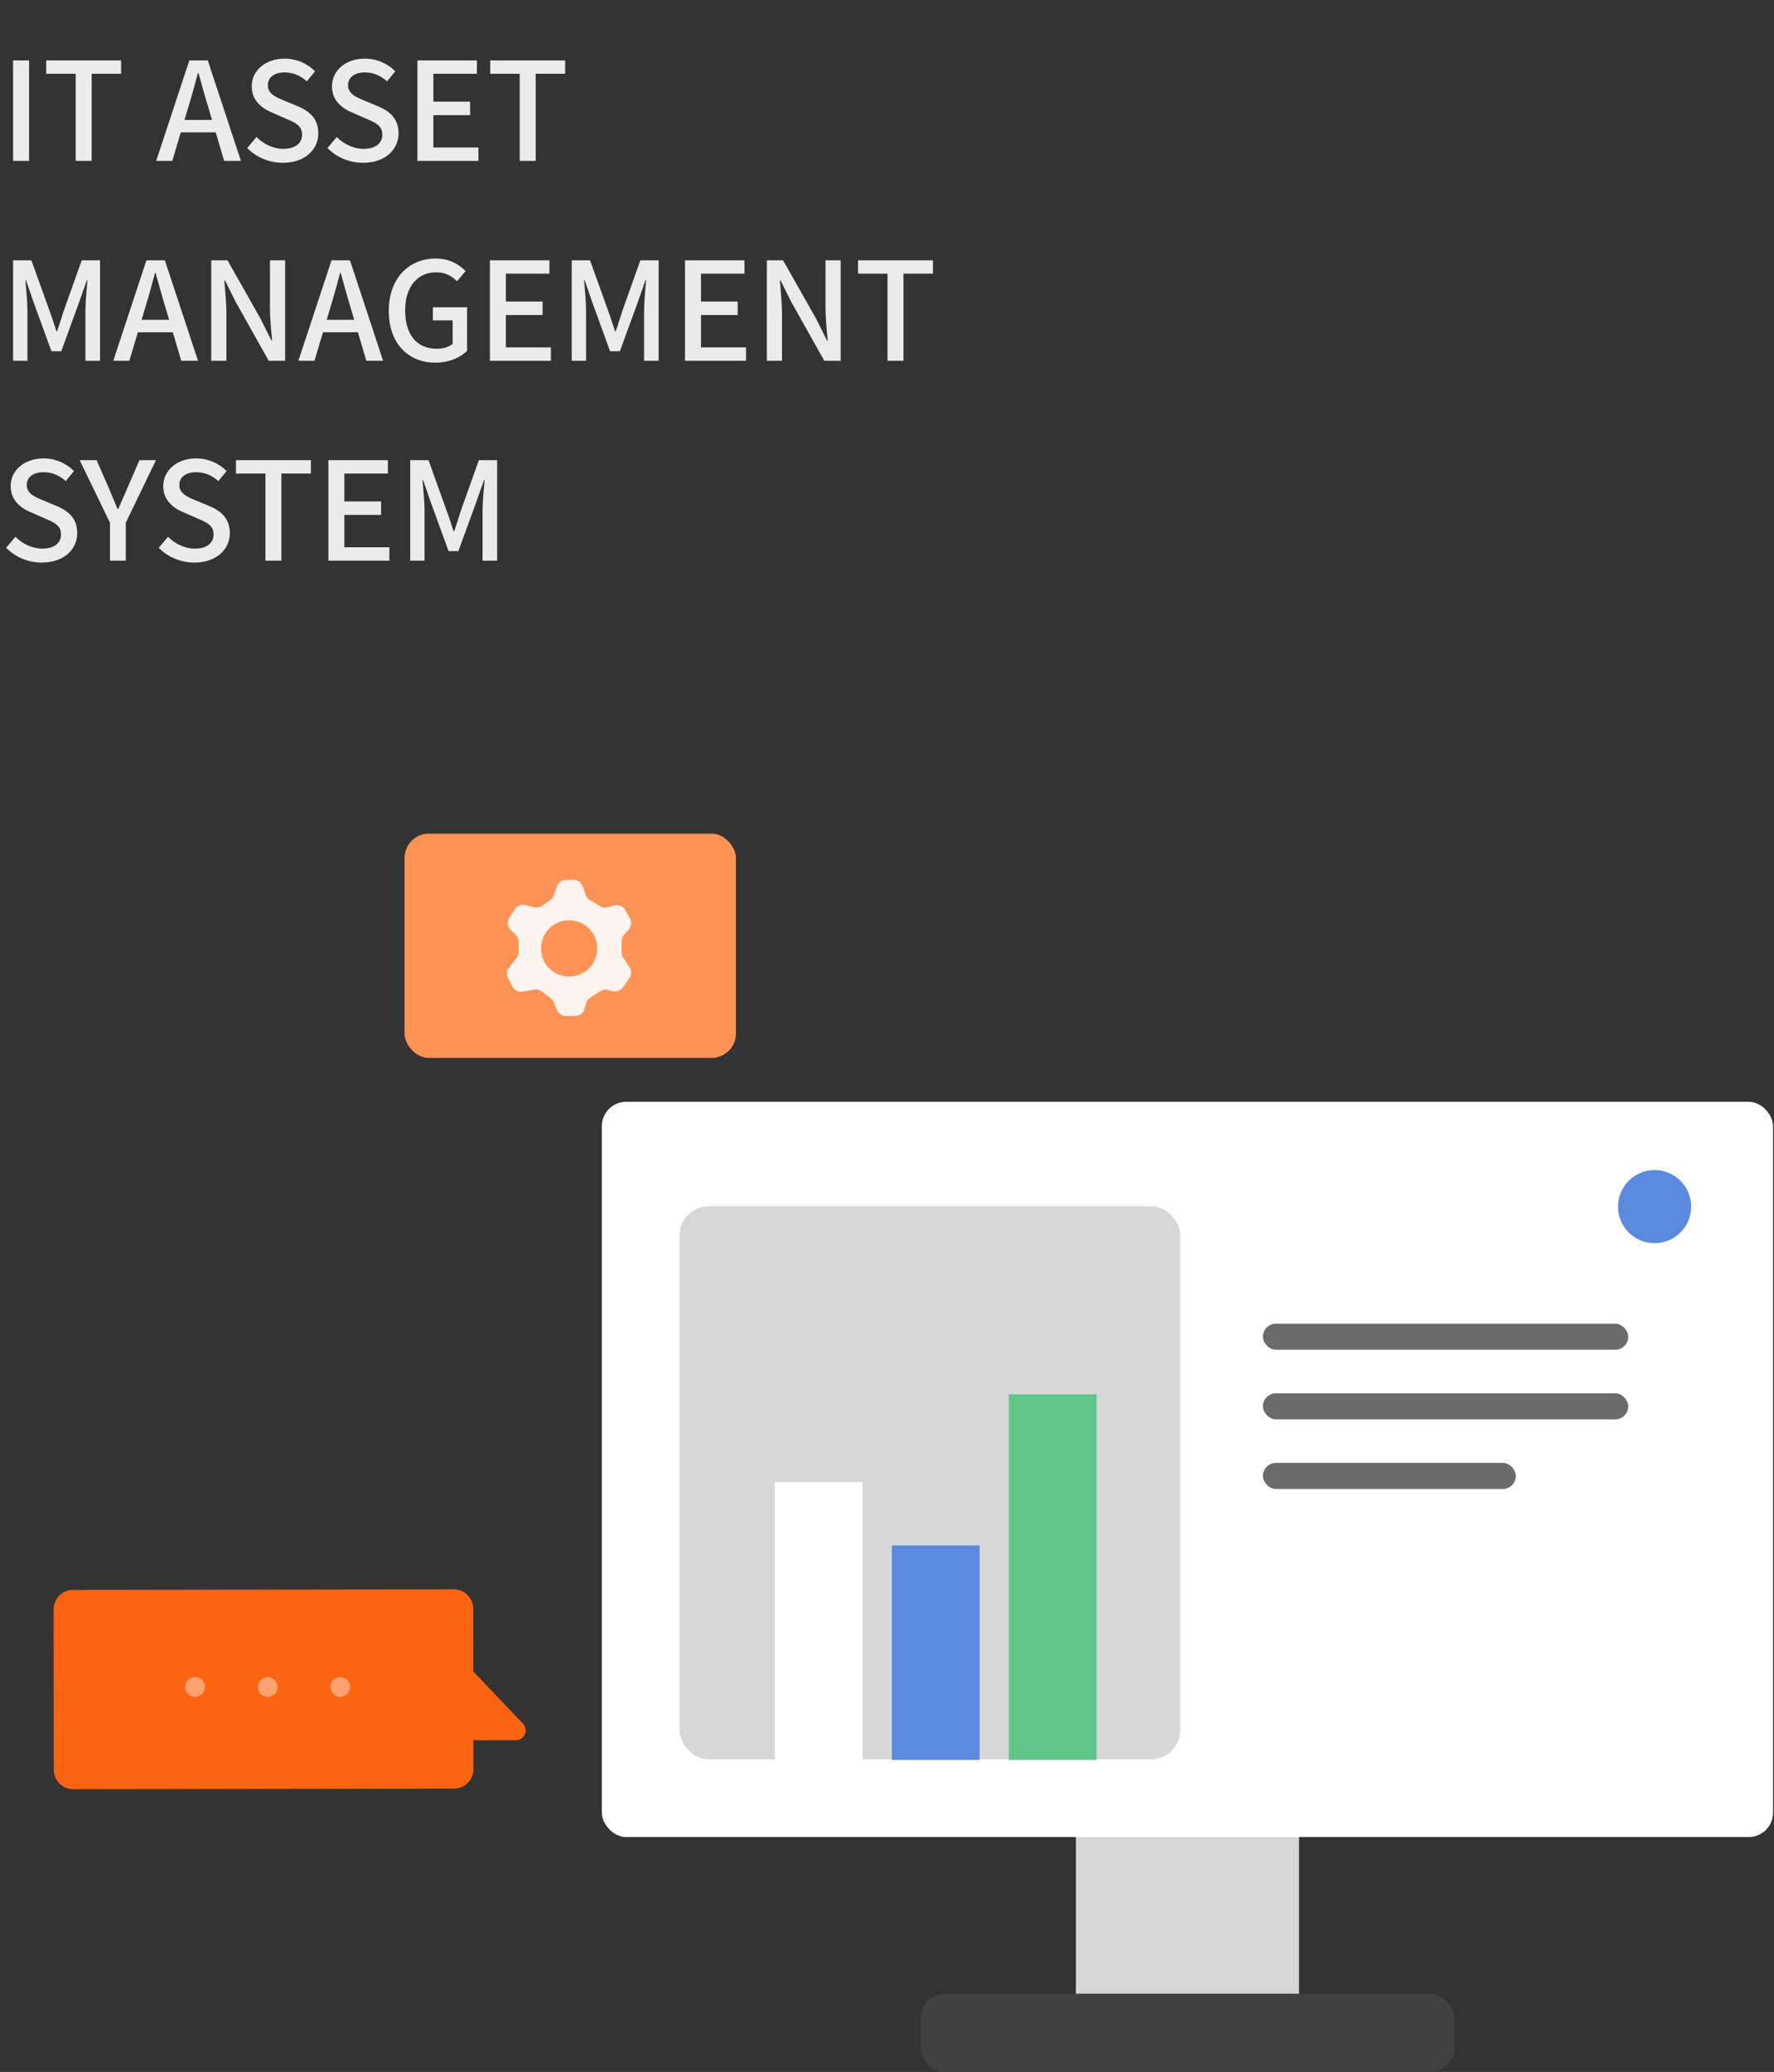 <svg width="364" height="425" viewBox="0 0 364 425" fill="none" xmlns="http://www.w3.org/2000/svg">
<rect x="0" y="0" width="364" height="425" fill="#333333" stroke="none"/>
<path d="M2.688 33V12.392H5.964V33H2.688ZM15.529 33V15.136H9.481V12.392H24.853V15.136H18.805V33H15.529ZM32.047 33L38.851 12.392H42.631L49.435 33H45.991L42.687 21.828C41.987 19.588 41.371 17.264 40.727 14.968H40.615C39.999 17.292 39.383 19.588 38.683 21.828L35.351 33H32.047ZM35.883 27.148V24.6H45.515V27.148H35.883ZM58.061 33.392C55.205 33.392 52.601 32.272 50.725 30.368L52.629 28.1C54.085 29.584 56.129 30.536 58.117 30.536C60.581 30.536 61.981 29.388 61.981 27.624C61.981 25.748 60.581 25.16 58.677 24.348L55.821 23.088C53.833 22.276 51.649 20.708 51.649 17.712C51.649 14.464 54.477 12.028 58.397 12.028C60.833 12.028 63.101 13.036 64.641 14.632L62.961 16.676C61.673 15.556 60.217 14.856 58.397 14.856C56.297 14.856 54.953 15.864 54.953 17.488C54.953 19.252 56.605 19.924 58.285 20.624L61.113 21.8C63.549 22.836 65.313 24.348 65.313 27.372C65.313 30.676 62.569 33.392 58.061 33.392ZM74.522 33.392C71.666 33.392 69.062 32.272 67.186 30.368L69.09 28.1C70.546 29.584 72.59 30.536 74.578 30.536C77.042 30.536 78.442 29.388 78.442 27.624C78.442 25.748 77.042 25.16 75.138 24.348L72.282 23.088C70.294 22.276 68.11 20.708 68.11 17.712C68.11 14.464 70.938 12.028 74.858 12.028C77.294 12.028 79.562 13.036 81.102 14.632L79.422 16.676C78.134 15.556 76.678 14.856 74.858 14.856C72.758 14.856 71.414 15.864 71.414 17.488C71.414 19.252 73.066 19.924 74.746 20.624L77.574 21.8C80.01 22.836 81.774 24.348 81.774 27.372C81.774 30.676 79.03 33.392 74.522 33.392ZM85.649 33V12.392H97.857V15.136H88.925V20.848H96.457V23.62H88.925V30.256H98.165V33H85.649ZM106.638 33V15.136H100.59V12.392H115.962V15.136H109.914V33H106.638ZM2.688 74V53.392H6.44L10.192 63.836C10.696 65.18 11.116 66.58 11.592 67.98H11.704C12.208 66.58 12.6 65.18 13.048 63.836L16.772 53.392H20.524V74H17.528V63.836C17.528 61.96 17.78 59.328 17.948 57.452H17.836L16.156 62.212L12.572 72.04H10.556L6.972 62.212L5.32 57.452H5.208C5.376 59.328 5.628 61.96 5.628 63.836V74H2.688ZM23.242 74L30.046 53.392H33.826L40.63 74H37.186L33.882 62.828C33.182 60.588 32.566 58.264 31.922 55.968H31.81C31.194 58.292 30.578 60.588 29.878 62.828L26.546 74H23.242ZM27.078 68.148V65.6H36.71V68.148H27.078ZM43.348 74V53.392H46.68L53.54 65.516L55.696 69.856H55.836C55.64 67.756 55.388 65.236 55.388 63.024V53.392H58.496V74H55.136L48.332 61.876L46.176 57.536H46.036C46.176 59.692 46.456 62.044 46.456 64.312V74H43.348ZM61.223 74L68.027 53.392H71.807L78.611 74H75.167L71.863 62.828C71.163 60.588 70.547 58.264 69.903 55.968H69.791C69.175 58.292 68.559 60.588 67.859 62.828L64.527 74H61.223ZM65.059 68.148V65.6H74.691V68.148H65.059ZM89.319 74.392C83.831 74.392 79.771 70.528 79.771 63.752C79.771 57.032 83.943 53.028 89.403 53.028C92.315 53.028 94.275 54.316 95.535 55.604L93.771 57.704C92.735 56.668 91.475 55.856 89.515 55.856C85.651 55.856 83.131 58.824 83.131 63.64C83.131 68.54 85.399 71.536 89.655 71.536C90.915 71.536 92.175 71.172 92.875 70.528V65.712H88.815V63.024H95.843V71.956C94.471 73.356 92.119 74.392 89.319 74.392ZM100.524 74V53.392H112.732V56.136H103.8V61.848H111.332V64.62H103.8V71.256H113.04V74H100.524ZM117.313 74V53.392H121.065L124.817 63.836C125.321 65.18 125.741 66.58 126.217 67.98H126.329C126.833 66.58 127.225 65.18 127.673 63.836L131.397 53.392H135.149V74H132.153V63.836C132.153 61.96 132.405 59.328 132.573 57.452H132.461L130.781 62.212L127.197 72.04H125.181L121.597 62.212L119.945 57.452H119.833C120.001 59.328 120.253 61.96 120.253 63.836V74H117.313ZM140.555 74V53.392H152.763V56.136H143.831V61.848H151.363V64.62H143.831V71.256H153.071V74H140.555ZM157.344 74V53.392H160.676L167.536 65.516L169.692 69.856H169.832C169.636 67.756 169.384 65.236 169.384 63.024V53.392H172.492V74H169.132L162.328 61.876L160.172 57.536H160.032C160.172 59.692 160.452 62.044 160.452 64.312V74H157.344ZM182.107 74V56.136H176.059V53.392H191.431V56.136H185.383V74H182.107ZM8.596 115.392C5.74 115.392 3.136 114.272 1.26 112.368L3.164 110.1C4.62 111.584 6.664 112.536 8.652 112.536C11.116 112.536 12.516 111.388 12.516 109.624C12.516 107.748 11.116 107.16 9.212 106.348L6.356 105.088C4.368 104.276 2.184 102.708 2.184 99.712C2.184 96.464 5.012 94.028 8.932 94.028C11.368 94.028 13.636 95.036 15.176 96.632L13.496 98.676C12.208 97.556 10.752 96.856 8.932 96.856C6.832 96.856 5.488 97.864 5.488 99.488C5.488 101.252 7.14 101.924 8.82 102.624L11.648 103.8C14.084 104.836 15.848 106.348 15.848 109.372C15.848 112.676 13.104 115.392 8.596 115.392ZM22.565 115V107.216L16.349 94.392H19.821L22.229 99.88C22.873 101.392 23.461 102.848 24.133 104.416H24.245C24.945 102.848 25.589 101.392 26.233 99.88L28.613 94.392H32.001L25.813 107.216V115H22.565ZM39.905 115.392C37.049 115.392 34.445 114.272 32.569 112.368L34.473 110.1C35.929 111.584 37.973 112.536 39.961 112.536C42.425 112.536 43.825 111.388 43.825 109.624C43.825 107.748 42.425 107.16 40.521 106.348L37.665 105.088C35.677 104.276 33.493 102.708 33.493 99.712C33.493 96.464 36.321 94.028 40.241 94.028C42.677 94.028 44.945 95.036 46.485 96.632L44.805 98.676C43.517 97.556 42.061 96.856 40.241 96.856C38.141 96.856 36.797 97.864 36.797 99.488C36.797 101.252 38.449 101.924 40.129 102.624L42.957 103.8C45.393 104.836 47.157 106.348 47.157 109.372C47.157 112.676 44.413 115.392 39.905 115.392ZM54.466 115V97.136H48.418V94.392H63.79V97.136H57.742V115H54.466ZM67.383 115V94.392H79.591V97.136H70.659V102.848H78.191V105.62H70.659V112.256H79.899V115H67.383ZM84.172 115V94.392H87.924L91.676 104.836C92.18 106.18 92.6 107.58 93.076 108.98H93.188C93.692 107.58 94.084 106.18 94.532 104.836L98.256 94.392H102.008V115H99.012V104.836C99.012 102.96 99.264 100.328 99.432 98.452H99.32L97.64 103.212L94.056 113.04H92.04L88.456 103.212L86.804 98.452H86.692C86.86 100.328 87.112 102.96 87.112 104.836V115H84.172Z" fill="white" fill-opacity="0.9"/>
<rect x="220.761" y="271.511" width="45.78" height="150.812" rx="5" fill="#D7D7D7"/>
<rect x="123.491" y="226" width="240.318" height="150.812" rx="5" fill="white"/>
<rect x="188.903" y="408.938" width="109.494" height="16.063" rx="5" fill="#414141"/>
<rect x="139.431" y="247.417" width="102.747" height="113.455" rx="6" fill="#D7D7D7"/>
<rect x="259.133" y="271.511" width="74.96" height="5.354" rx="2.677" fill="#6B6B6B"/>
<rect x="259.133" y="285.789" width="74.96" height="5.354" rx="2.677" fill="#6B6B6B"/>
<rect x="259.133" y="300.067" width="51.895" height="5.354" rx="2.677" fill="#6B6B6B"/>
<circle cx="339.5" cy="247.5" r="7.5" fill="#598ADE"/>
<rect x="159" y="304" width="18" height="57" fill="white"/>
<rect x="183" y="317" width="18" height="44" fill="#598ADE"/>
<rect x="207" y="286" width="18" height="75" fill="#5FC689"/>
<rect x="83" y="171" width="68" height="46" rx="5" fill="#FF9255"/>
<g opacity="0.9">
<path d="M111.22 185.792L112.922 184.604C113.27 184.361 113.531 184.014 113.669 183.613L114.284 181.819C114.561 181.011 115.321 180.468 116.176 180.468H117.686C118.541 180.468 119.301 181.011 119.578 181.819L120.168 183.538C120.321 183.985 120.627 184.363 121.032 184.606L123.151 185.873C123.616 186.152 124.174 186.229 124.698 186.088L126.046 185.725C126.931 185.486 127.865 185.879 128.312 186.679L129.25 188.356C129.66 189.089 129.569 189.999 129.022 190.636L128.034 191.786C127.722 192.148 127.551 192.611 127.551 193.089V195.389C127.551 195.794 127.674 196.189 127.903 196.522L129.151 198.338C129.622 199.023 129.621 199.927 129.148 200.61L127.842 202.497C127.368 203.181 126.521 203.5 125.713 203.299L124.727 203.053C124.186 202.918 123.614 203.015 123.147 203.321L121.065 204.685C120.641 204.963 120.338 205.392 120.218 205.886L119.982 206.857C119.764 207.754 118.961 208.385 118.039 208.385H116.108C115.287 208.385 114.549 207.883 114.248 207.12L113.661 205.635C113.528 205.297 113.305 205.002 113.016 204.781L111.171 203.37C110.73 203.033 110.169 202.894 109.622 202.987L107.246 203.39C106.392 203.535 105.543 203.115 105.14 202.348L104.24 200.635C103.87 199.931 103.953 199.074 104.451 198.454L105.971 196.559C106.255 196.204 106.41 195.763 106.41 195.308V193.178C106.41 192.646 106.199 192.137 105.823 191.762L104.782 190.724C104.112 190.055 104.002 189.008 104.52 188.215L105.637 186.503C106.101 185.794 106.961 185.453 107.785 185.653L109.602 186.096C110.16 186.231 110.749 186.121 111.22 185.792Z" fill="white"/>
<circle cx="116.782" cy="194.542" r="5.768" fill="#FF9255"/>
</g>
<path fill-rule="evenodd" clip-rule="evenodd" d="M14.995 326.115C12.785 326.118 10.997 327.912 11 330.121L11.045 363.008C11.048 365.217 12.842 367.005 15.051 367.002L93.15 366.887C95.359 366.884 97.147 365.091 97.144 362.881L97.136 356.953L105.865 356.941C107.622 356.938 108.523 354.833 107.311 353.561L97.117 342.86L97.099 329.994C97.096 327.785 95.303 325.997 93.094 326L14.995 326.115Z" fill="#FC6410"/>
<circle cx="40.032" cy="346.032" r="2.031" fill="white" fill-opacity="0.4"/>
<circle cx="54.923" cy="346.032" r="2.031" fill="white" fill-opacity="0.4"/>
<circle cx="69.814" cy="346.032" r="2.031" fill="white" fill-opacity="0.4"/>
</svg>
